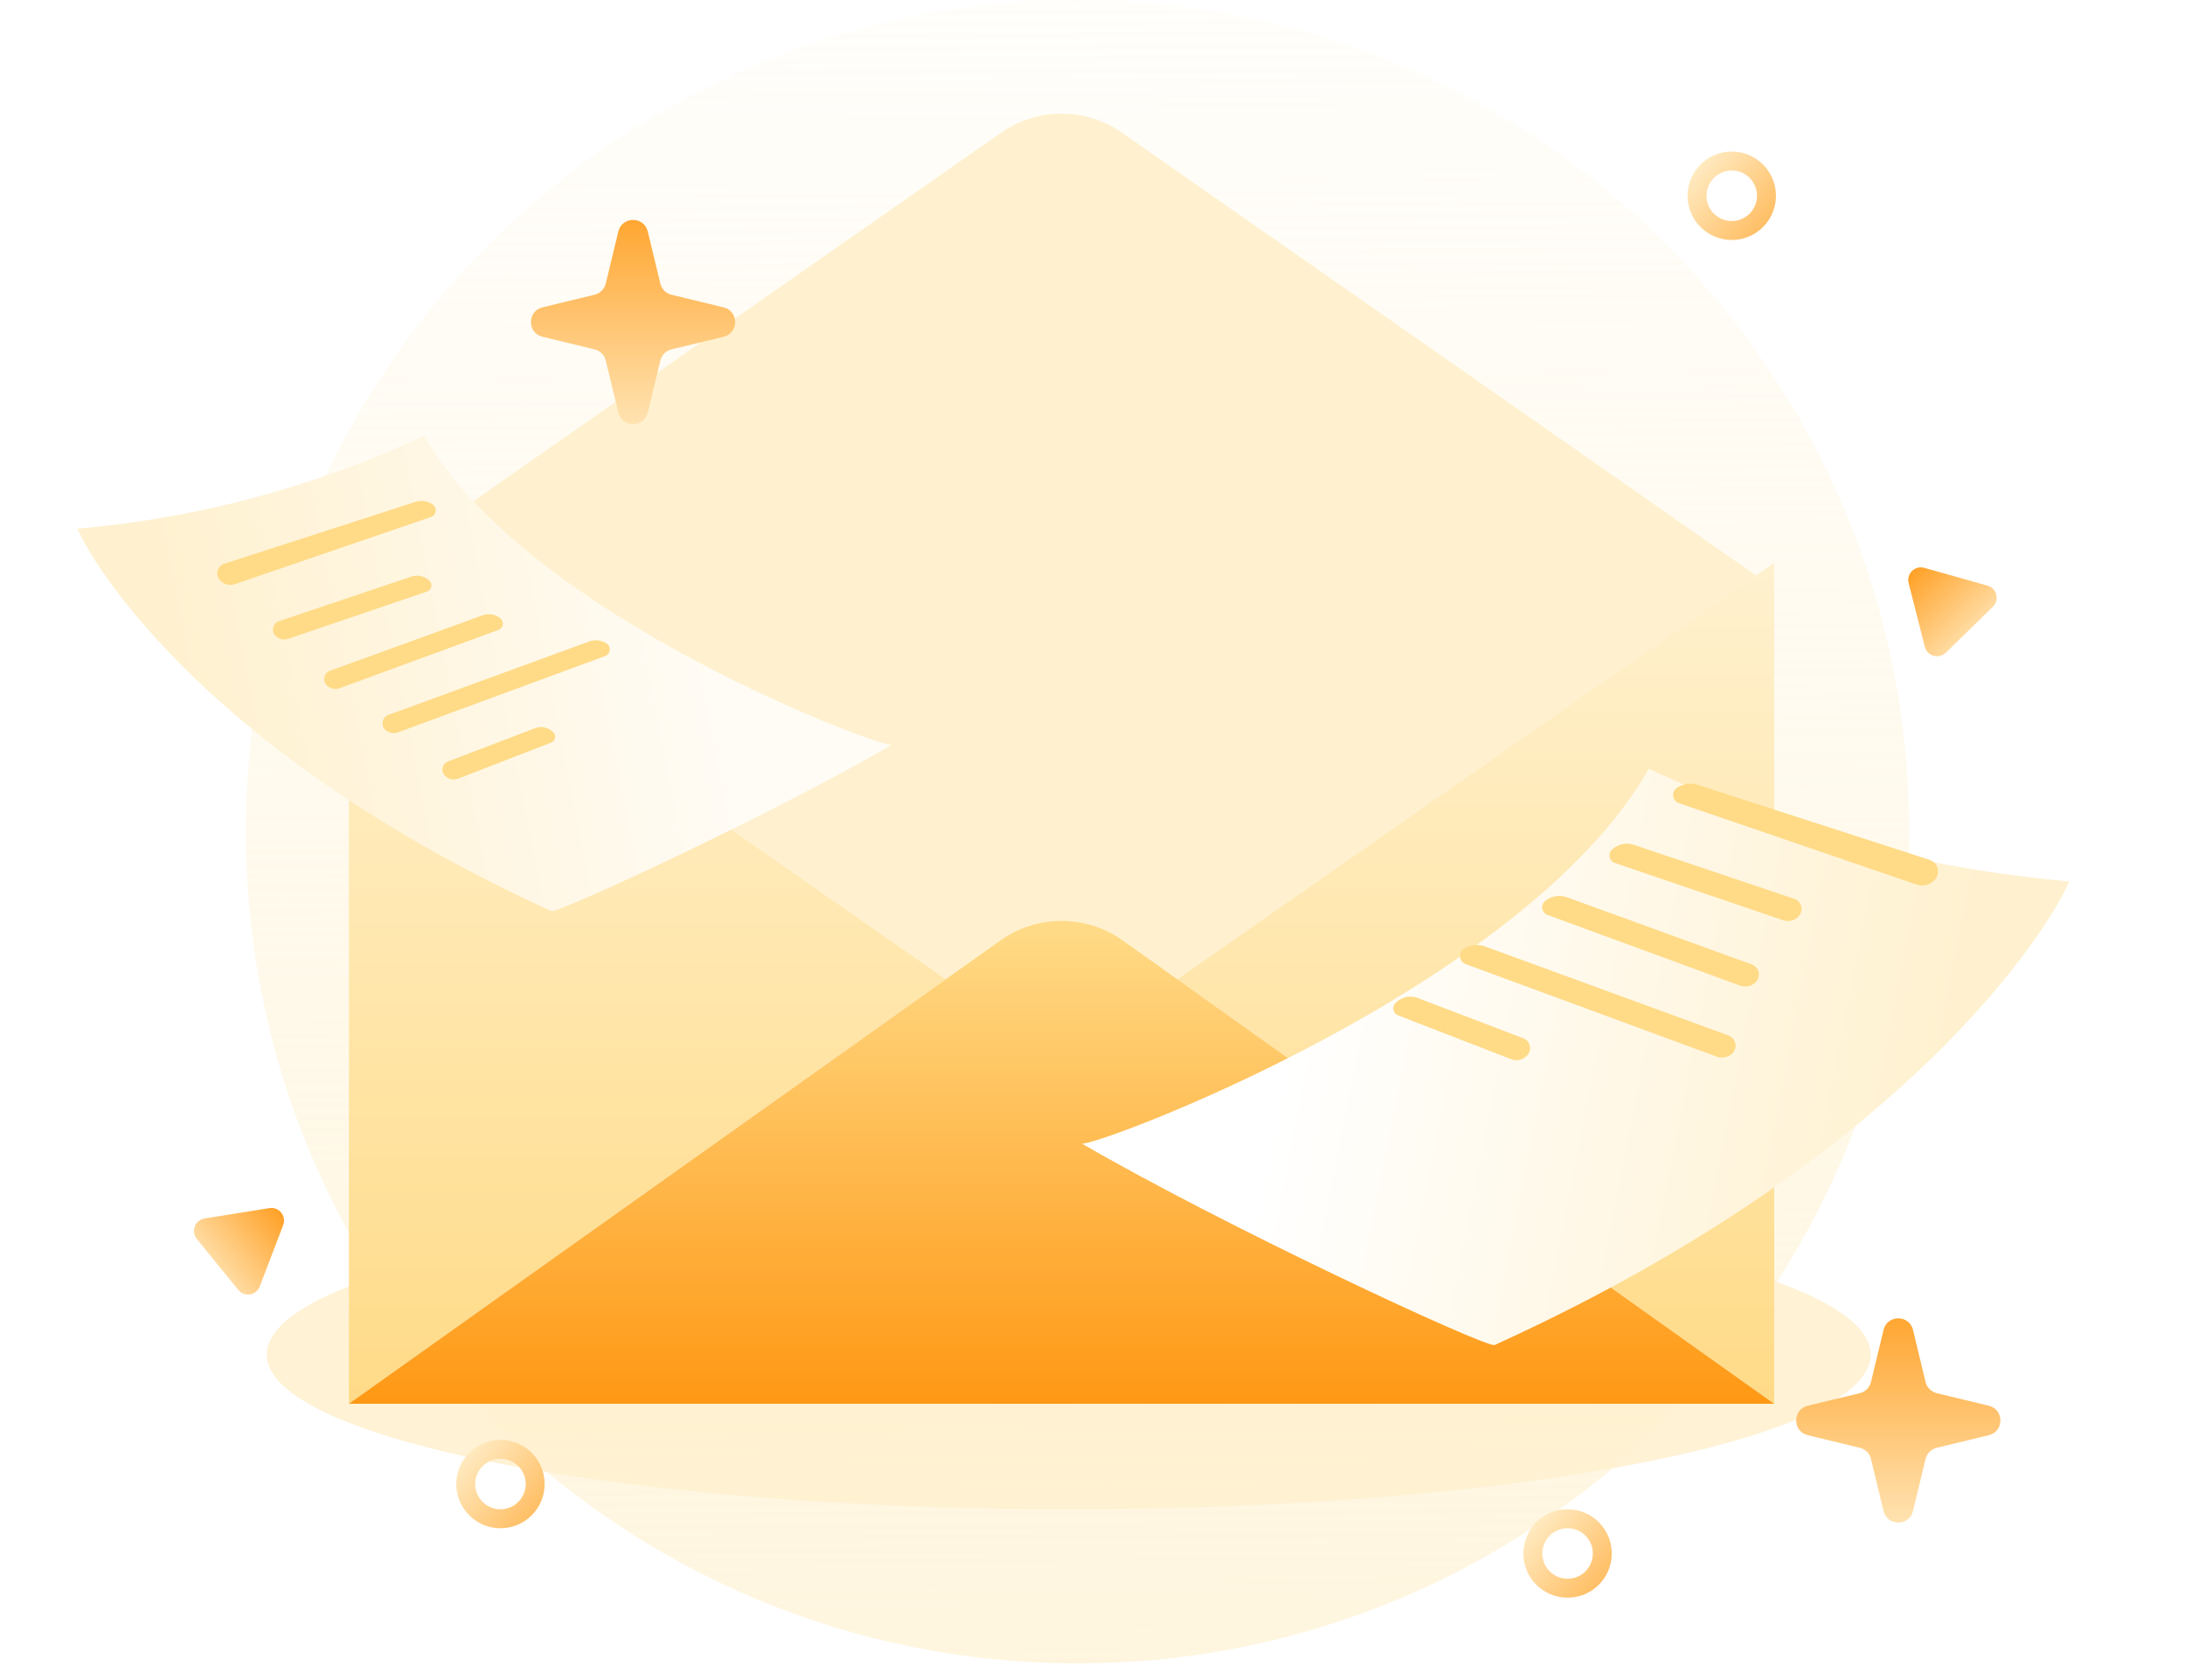 <svg width="134" height="103" viewBox="0 0 134 103" fill="none" xmlns="http://www.w3.org/2000/svg">
<g filter="url(#filter0_f_39_14172)">
<ellipse cx="65.543" cy="83.063" rx="49.18" ry="9.487" fill="#FFDB88" fill-opacity="0.35"/>
</g>
<path d="M66.084 102C94.25 102 117.083 79.166 117.083 51C117.083 22.834 94.25 0 66.084 0C37.917 0 15.084 22.834 15.084 51C15.084 79.166 37.917 102 66.084 102Z" fill="url(#paint0_linear_39_14172)"/>
<g filter="url(#filter1_d_39_14172)">
<path d="M108.804 34.514L65.101 65.014L21.398 34.514L61.404 6.583C62.489 5.827 63.78 5.421 65.103 5.421C66.425 5.421 67.716 5.827 68.801 6.583L76.781 12.162L78.871 13.613L99.91 28.304L102.126 29.86L108.804 34.514Z" fill="url(#paint1_linear_39_14172)"/>
</g>
<path d="M57.995 60.055L21.398 86.078V34.514L57.995 60.055Z" fill="url(#paint2_linear_39_14172)"/>
<path d="M72.21 60.055L108.808 86.078V34.514L72.21 60.055Z" fill="url(#paint3_linear_39_14172)"/>
<path d="M21.398 86.079L61.357 57.668C62.451 56.89 63.76 56.471 65.103 56.471C66.445 56.471 67.754 56.89 68.848 57.668L108.804 86.079H21.398Z" fill="url(#paint4_linear_39_14172)"/>
<g filter="url(#filter2_d_39_14172)">
<path d="M26.015 25.171C19.315 28.305 12.116 30.234 4.746 30.87C5.742 33.185 12.817 44.772 33.82 54.319C34.388 54.406 47.503 48.305 54.7 44.121C54.456 44.47 32.344 36.334 26.015 25.171Z" fill="url(#paint5_linear_39_14172)"/>
</g>
<path d="M26.534 30.931C26.225 30.718 25.835 30.66 25.478 30.775L13.755 34.568C13.335 34.704 13.186 35.221 13.469 35.56C13.696 35.833 14.068 35.937 14.405 35.822L26.426 31.705C26.765 31.588 26.828 31.136 26.534 30.931Z" fill="#FFDB88"/>
<path d="M26.331 35.602C26.033 35.323 25.607 35.23 25.22 35.36L17.105 38.091C16.747 38.212 16.621 38.653 16.86 38.945C17.057 39.183 17.38 39.275 17.672 39.175L26.185 36.277C26.472 36.179 26.552 35.81 26.331 35.602Z" fill="#FFDB88"/>
<path d="M30.686 37.915C30.376 37.667 29.959 37.598 29.585 37.734L20.237 41.131C19.87 41.265 19.76 41.73 20.028 42.014C20.233 42.231 20.547 42.305 20.828 42.203L30.57 38.627C30.873 38.516 30.938 38.117 30.686 37.915Z" fill="#FFDB88"/>
<path d="M33.954 44.928C33.667 44.61 33.214 44.501 32.814 44.654L27.472 46.693C27.144 46.818 27.025 47.221 27.234 47.504C27.429 47.769 27.778 47.87 28.085 47.751L33.811 45.533C34.058 45.438 34.132 45.124 33.954 44.928Z" fill="#FFDB88"/>
<g filter="url(#filter3_d_39_14172)">
<path d="M103.463 41.329C111.587 45.129 120.318 47.469 129.253 48.24C128.046 51.047 119.467 65.096 94 76.673C93.311 76.778 77.409 69.38 68.681 64.307C68.978 64.731 95.79 54.865 103.463 41.329Z" fill="url(#paint6_linear_39_14172)"/>
</g>
<path d="M102.835 48.314C103.209 48.055 103.683 47.985 104.116 48.125L118.33 52.724C118.839 52.889 119.02 53.516 118.678 53.927C118.402 54.258 117.95 54.384 117.542 54.245L102.966 49.252C102.554 49.111 102.478 48.562 102.835 48.314Z" fill="#FFDB88"/>
<path d="M98.855 52.1C99.216 51.761 99.733 51.648 100.202 51.806L110.042 55.118C110.476 55.264 110.629 55.799 110.338 56.153C110.101 56.441 109.709 56.553 109.355 56.432L99.032 52.917C98.683 52.799 98.587 52.352 98.855 52.1Z" fill="#FFDB88"/>
<path d="M94.765 55.242C95.142 54.941 95.648 54.858 96.101 55.022L107.435 59.142C107.88 59.303 108.014 59.868 107.689 60.212C107.441 60.475 107.059 60.565 106.719 60.441L94.906 56.106C94.539 55.971 94.46 55.487 94.765 55.242Z" fill="#FFDB88"/>
<path d="M85.562 61.529C85.911 61.144 86.46 61.012 86.945 61.197L93.423 63.669C93.821 63.821 93.964 64.31 93.711 64.653C93.474 64.974 93.052 65.097 92.68 64.953L85.737 62.263C85.437 62.147 85.347 61.767 85.562 61.529Z" fill="#FFDB88"/>
<path d="M89.791 58.172C90.174 57.931 90.647 57.882 91.073 58.037L105.998 63.494C106.475 63.669 106.591 64.29 106.208 64.625C105.955 64.846 105.602 64.911 105.286 64.795L89.89 59.123C89.475 58.97 89.416 58.407 89.791 58.172Z" fill="#FFDB88"/>
<path d="M37.187 39.448C36.871 39.25 36.481 39.209 36.13 39.337L23.821 43.837C23.428 43.981 23.332 44.494 23.648 44.77C23.857 44.952 24.148 45.006 24.408 44.91L37.106 40.233C37.448 40.106 37.496 39.642 37.187 39.448Z" fill="#FFDB88"/>
<path d="M108.333 12.004C108.333 13.181 107.38 14.134 106.203 14.134C105.027 14.134 104.074 13.181 104.074 12.004C104.074 10.828 105.027 9.875 106.203 9.875C107.38 9.875 108.333 10.828 108.333 12.004Z" stroke="url(#paint7_linear_39_14172)" stroke-width="1.162"/>
<circle cx="30.691" cy="91.002" r="2.13" stroke="url(#paint8_linear_39_14172)" stroke-width="1.162"/>
<circle cx="96.135" cy="95.261" r="2.13" stroke="url(#paint9_linear_39_14172)" stroke-width="1.162"/>
<path d="M37.92 14.198C38.149 13.25 39.498 13.25 39.727 14.198L40.497 17.39C40.579 17.729 40.843 17.993 41.182 18.075L44.374 18.846C45.323 19.075 45.323 20.424 44.374 20.653L41.182 21.423C40.843 21.505 40.579 21.77 40.497 22.108L39.727 25.3C39.498 26.249 38.149 26.249 37.92 25.3L37.149 22.108C37.067 21.77 36.803 21.505 36.464 21.423L33.272 20.653C32.323 20.424 32.323 19.075 33.272 18.846L36.464 18.075C36.803 17.993 37.067 17.729 37.149 17.39L37.92 14.198Z" fill="url(#paint10_linear_39_14172)"/>
<path d="M115.513 81.553C115.742 80.605 117.091 80.605 117.32 81.553L118.09 84.746C118.172 85.084 118.437 85.349 118.776 85.431L121.968 86.201C122.916 86.43 122.916 87.779 121.968 88.008L118.776 88.779C118.437 88.861 118.172 89.125 118.09 89.464L117.32 92.656C117.091 93.604 115.742 93.604 115.513 92.656L114.742 89.464C114.661 89.125 114.396 88.861 114.057 88.779L110.865 88.008C109.917 87.779 109.917 86.43 110.865 86.201L114.057 85.431C114.396 85.349 114.661 85.084 114.742 84.746L115.513 81.553Z" fill="url(#paint11_linear_39_14172)"/>
<path d="M16.521 74.082C17.11 73.988 17.58 74.567 17.367 75.124L15.932 78.883C15.719 79.44 14.983 79.558 14.607 79.095L12.069 75.972C11.693 75.509 11.959 74.813 12.548 74.719L16.521 74.082Z" fill="url(#paint12_linear_39_14172)"/>
<path d="M117.051 35.758C116.904 35.181 117.437 34.66 118.011 34.821L121.885 35.91C122.459 36.071 122.643 36.794 122.217 37.21L119.337 40.021C118.91 40.437 118.192 40.236 118.045 39.658L117.051 35.758Z" fill="url(#paint13_linear_39_14172)"/>
<defs>
<filter id="filter0_f_39_14172" x="6.682" y="63.895" width="117.721" height="38.337" filterUnits="userSpaceOnUse" color-interpolation-filters="sRGB">
<feFlood flood-opacity="0" result="BackgroundImageFix"/>
<feBlend mode="normal" in="SourceGraphic" in2="BackgroundImageFix" result="shape"/>
<feGaussianBlur stdDeviation="4.841" result="effect1_foregroundBlur_39_14172"/>
</filter>
<filter id="filter1_d_39_14172" x="19.849" y="5.421" width="90.505" height="62.69" filterUnits="userSpaceOnUse" color-interpolation-filters="sRGB">
<feFlood flood-opacity="0" result="BackgroundImageFix"/>
<feColorMatrix in="SourceAlpha" type="matrix" values="0 0 0 0 0 0 0 0 0 0 0 0 0 0 0 0 0 0 127 0" result="hardAlpha"/>
<feOffset dy="1.549"/>
<feGaussianBlur stdDeviation="0.774"/>
<feComposite in2="hardAlpha" operator="out"/>
<feColorMatrix type="matrix" values="0 0 0 0 0 0 0 0 0 0 0 0 0 0 0 0 0 0 0.25 0"/>
<feBlend mode="normal" in2="BackgroundImageFix" result="effect1_dropShadow_39_14172"/>
<feBlend mode="normal" in="SourceGraphic" in2="effect1_dropShadow_39_14172" result="shape"/>
</filter>
<filter id="filter2_d_39_14172" x="0.099" y="22.073" width="59.248" height="38.443" filterUnits="userSpaceOnUse" color-interpolation-filters="sRGB">
<feFlood flood-opacity="0" result="BackgroundImageFix"/>
<feColorMatrix in="SourceAlpha" type="matrix" values="0 0 0 0 0 0 0 0 0 0 0 0 0 0 0 0 0 0 127 0" result="hardAlpha"/>
<feOffset dy="1.549"/>
<feGaussianBlur stdDeviation="2.323"/>
<feComposite in2="hardAlpha" operator="out"/>
<feColorMatrix type="matrix" values="0 0 0 0 0.02 0 0 0 0 0.169 0 0 0 0 0.396 0 0 0 0.15 0"/>
<feBlend mode="normal" in2="BackgroundImageFix" result="effect1_dropShadow_39_14172"/>
<feBlend mode="normal" in="SourceGraphic" in2="effect1_dropShadow_39_14172" result="shape"/>
</filter>
<filter id="filter3_d_39_14172" x="59.75" y="40.555" width="73.739" height="48.511" filterUnits="userSpaceOnUse" color-interpolation-filters="sRGB">
<feFlood flood-opacity="0" result="BackgroundImageFix"/>
<feColorMatrix in="SourceAlpha" type="matrix" values="0 0 0 0 0 0 0 0 0 0 0 0 0 0 0 0 0 0 127 0" result="hardAlpha"/>
<feOffset dx="-2.348" dy="5.809"/>
<feGaussianBlur stdDeviation="3.292"/>
<feComposite in2="hardAlpha" operator="out"/>
<feColorMatrix type="matrix" values="0 0 0 0 0.021 0 0 0 0 0.168 0 0 0 0 0.396 0 0 0 0.15 0"/>
<feBlend mode="normal" in2="BackgroundImageFix" result="effect1_dropShadow_39_14172"/>
<feBlend mode="normal" in="SourceGraphic" in2="effect1_dropShadow_39_14172" result="shape"/>
</filter>
<linearGradient id="paint0_linear_39_14172" x1="65.69" y1="-16.607" x2="66.735" y2="162.497" gradientUnits="userSpaceOnUse">
<stop stop-color="#FFF1CF" stop-opacity="0"/>
<stop offset="1" stop-color="#FFF1CF"/>
</linearGradient>
<linearGradient id="paint1_linear_39_14172" x1="65.101" y1="5.421" x2="65.101" y2="65.014" gradientUnits="userSpaceOnUse">
<stop stop-color="#FFF1CF"/>
<stop offset="1" stop-color="#FFF1CF"/>
</linearGradient>
<linearGradient id="paint2_linear_39_14172" x1="39.696" y1="34.514" x2="39.696" y2="86.078" gradientUnits="userSpaceOnUse">
<stop stop-color="#FFF1CF"/>
<stop offset="1" stop-color="#FFDB88"/>
</linearGradient>
<linearGradient id="paint3_linear_39_14172" x1="90.509" y1="34.514" x2="90.509" y2="86.078" gradientUnits="userSpaceOnUse">
<stop stop-color="#FFF1CF"/>
<stop offset="1" stop-color="#FFDB88"/>
</linearGradient>
<linearGradient id="paint4_linear_39_14172" x1="65.101" y1="56.471" x2="65.101" y2="86.079" gradientUnits="userSpaceOnUse">
<stop stop-color="#FFDB88"/>
<stop offset="1" stop-color="#FF9814"/>
</linearGradient>
<linearGradient id="paint5_linear_39_14172" x1="10.168" y1="38.143" x2="42.889" y2="31.754" gradientUnits="userSpaceOnUse">
<stop stop-color="#FFF1CF"/>
<stop offset="1" stop-color="#FFFCF6"/>
</linearGradient>
<linearGradient id="paint6_linear_39_14172" x1="122.68" y1="57.059" x2="83.002" y2="49.311" gradientUnits="userSpaceOnUse">
<stop stop-color="#FFF1CF"/>
<stop offset="1" stop-color="white"/>
</linearGradient>
<linearGradient id="paint7_linear_39_14172" x1="102.871" y1="10.31" x2="111.342" y2="17.652" gradientUnits="userSpaceOnUse">
<stop stop-color="#FFF1CF"/>
<stop offset="1" stop-color="#FF9814"/>
</linearGradient>
<linearGradient id="paint8_linear_39_14172" x1="27.359" y1="89.308" x2="35.83" y2="96.649" gradientUnits="userSpaceOnUse">
<stop stop-color="#FFF1CF"/>
<stop offset="1" stop-color="#FF9814"/>
</linearGradient>
<linearGradient id="paint9_linear_39_14172" x1="92.803" y1="93.567" x2="101.274" y2="100.909" gradientUnits="userSpaceOnUse">
<stop stop-color="#FFF1CF"/>
<stop offset="1" stop-color="#FF9814"/>
</linearGradient>
<linearGradient id="paint10_linear_39_14172" x1="38.823" y1="10.455" x2="38.823" y2="29.043" gradientUnits="userSpaceOnUse">
<stop stop-color="#FF9814"/>
<stop offset="1" stop-color="#FFF1CF"/>
</linearGradient>
<linearGradient id="paint11_linear_39_14172" x1="116.416" y1="77.811" x2="116.416" y2="96.398" gradientUnits="userSpaceOnUse">
<stop stop-color="#FF9814"/>
<stop offset="1" stop-color="#FFF1CF"/>
</linearGradient>
<linearGradient id="paint12_linear_39_14172" x1="17.846" y1="73.87" x2="11.835" y2="78.755" gradientUnits="userSpaceOnUse">
<stop stop-color="#FF9814"/>
<stop offset="1" stop-color="#FFF1CF"/>
</linearGradient>
<linearGradient id="paint13_linear_39_14172" x1="116.72" y1="34.459" x2="122.129" y2="40.001" gradientUnits="userSpaceOnUse">
<stop stop-color="#FF9814"/>
<stop offset="1" stop-color="#FFF1CF"/>
</linearGradient>
</defs>
</svg>
